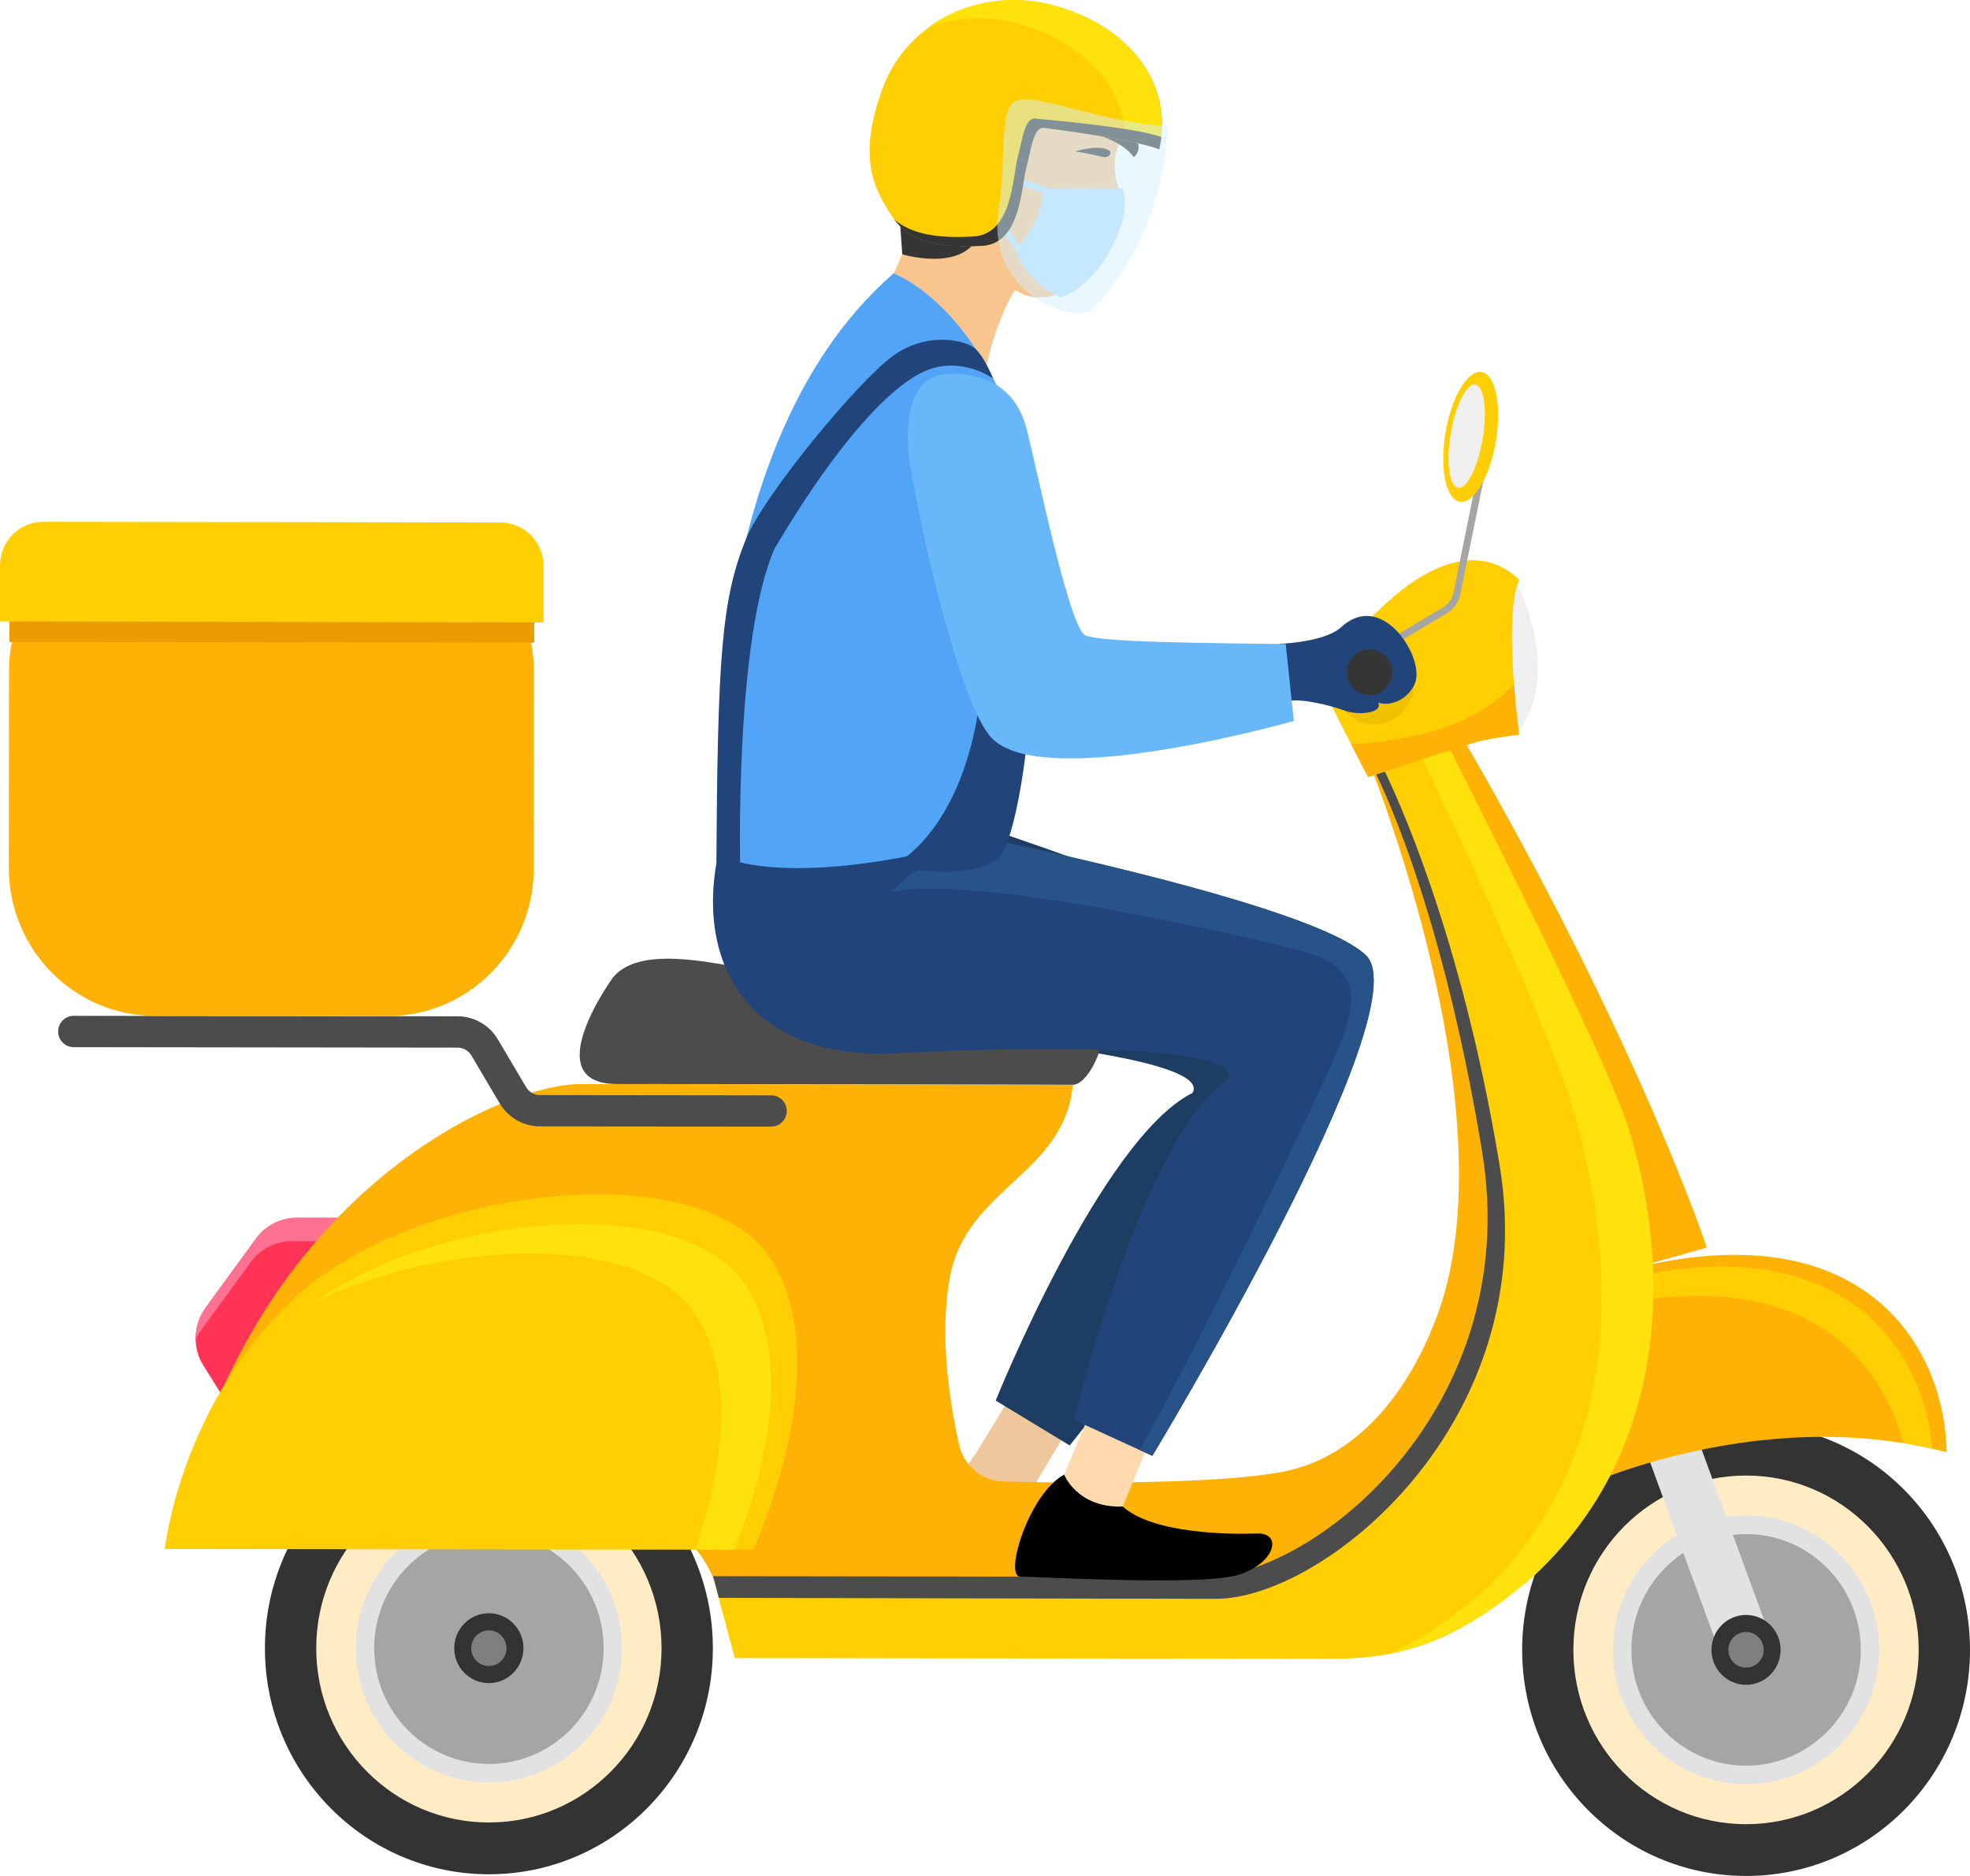 <svg width="21" height="20" viewBox="0 0 21 20" fill="none" xmlns="http://www.w3.org/2000/svg">
<g id="Rider" clip-path="url(#clip0_258_3519)">
<g id="Group">
<path id="Vector" d="M10.767 14.899L10.406 15.487L10.289 15.656L10.925 16.003L11.354 15.289L10.767 14.899Z" fill="#EFC79C"/>
<path id="Vector_2" d="M9.966 8.648C9.966 8.648 13.795 9.86 14.321 10.507C14.848 11.154 11.403 15.41 11.403 15.41L10.614 14.932C10.614 14.932 11.736 12.14 12.712 11.652C12.908 11.316 10.915 11.077 9.234 10.972C7.553 10.866 7.866 9.855 8.408 8.612C9.392 8.184 9.966 8.648 9.966 8.648Z" fill="#1D3D63"/>
<path id="Vector_3" d="M9.526 2.914C9.526 2.914 9.931 2.072 9.987 1.586C10.571 2.354 11.047 2.724 11.059 2.757C10.594 3.26 10.49 4.038 10.49 4.038L9.526 2.914Z" fill="#F7C58D"/>
<g id="Group_2">
<path id="Vector_4" d="M3.801 12.984H3.165C2.992 12.984 2.829 13.066 2.728 13.207L2.191 13.944C2.059 14.127 2.049 14.373 2.171 14.563L2.435 14.984L3.801 12.984Z" fill="#FF3355"/>
<path id="Vector_5" d="M2.135 14.193L2.672 13.457C2.773 13.315 2.936 13.233 3.109 13.233H3.628L3.801 12.982H3.165C2.992 12.982 2.829 13.064 2.728 13.205L2.191 13.942C2.118 14.042 2.085 14.16 2.087 14.278C2.1 14.25 2.115 14.222 2.135 14.193Z" fill="#FF7190"/>
<g id="Group_3">
<path id="Vector_6" d="M18.613 20C19.931 20 21 18.921 21 17.59C21 16.258 19.931 15.179 18.613 15.179C17.294 15.179 16.226 16.258 16.226 17.59C16.226 18.921 17.294 20 18.613 20Z" fill="#333333"/>
<path id="Vector_7" d="M18.613 19.448C19.629 19.448 20.453 18.616 20.453 17.59C20.453 16.563 19.629 15.731 18.613 15.731C17.596 15.731 16.772 16.563 16.772 17.59C16.772 18.616 17.596 19.448 18.613 19.448Z" fill="#FFECC5"/>
<path id="Vector_8" d="M18.613 19.022C19.396 19.022 20.032 18.381 20.032 17.59C20.032 16.799 19.396 16.157 18.613 16.157C17.829 16.157 17.194 16.799 17.194 17.59C17.194 18.381 17.829 19.022 18.613 19.022Z" fill="#E2E2E2"/>
<path id="Vector_9" d="M18.613 18.824C19.288 18.824 19.836 18.271 19.836 17.59C19.836 16.908 19.288 16.355 18.613 16.355C17.938 16.355 17.39 16.908 17.39 17.59C17.39 18.271 17.938 18.824 18.613 18.824Z" fill="#A5A5A5"/>
<path id="Vector_10" d="M17.927 14.874L17.4 15.071L18.388 17.768L18.915 17.571L17.927 14.874Z" fill="#E2E2E2"/>
<path id="Vector_11" d="M18.613 17.962C18.816 17.962 18.981 17.795 18.981 17.59C18.981 17.384 18.816 17.217 18.613 17.217C18.409 17.217 18.244 17.384 18.244 17.59C18.244 17.795 18.409 17.962 18.613 17.962Z" fill="#333333"/>
<path id="Vector_12" d="M18.613 17.779C18.716 17.779 18.801 17.694 18.801 17.59C18.801 17.485 18.716 17.399 18.613 17.399C18.509 17.399 18.424 17.485 18.424 17.59C18.424 17.694 18.509 17.779 18.613 17.779Z" fill="#7F7F7F"/>
</g>
<g id="Group_4">
<path id="Vector_13" d="M5.212 19.982C6.53 19.982 7.599 18.903 7.599 17.572C7.599 16.24 6.53 15.161 5.212 15.161C3.893 15.161 2.824 16.24 2.824 17.572C2.824 18.903 3.893 19.982 5.212 19.982Z" fill="#333333"/>
<path id="Vector_14" d="M5.211 19.43C6.228 19.43 7.052 18.598 7.052 17.572C7.052 16.545 6.228 15.713 5.211 15.713C4.195 15.713 3.371 16.545 3.371 17.572C3.371 18.598 4.195 19.43 5.211 19.43Z" fill="#FFECC5"/>
<path id="Vector_15" d="M5.212 19.004C5.995 19.004 6.63 18.363 6.63 17.572C6.63 16.78 5.995 16.139 5.212 16.139C4.428 16.139 3.793 16.78 3.793 17.572C3.793 18.363 4.428 19.004 5.212 19.004Z" fill="#E2E2E2"/>
<path id="Vector_16" d="M5.212 18.806C5.887 18.806 6.435 18.253 6.435 17.572C6.435 16.89 5.887 16.337 5.212 16.337C4.536 16.337 3.989 16.89 3.989 17.572C3.989 18.253 4.536 18.806 5.212 18.806Z" fill="#A5A5A5"/>
<path id="Vector_17" d="M5.211 17.944C5.415 17.944 5.58 17.777 5.58 17.572C5.58 17.366 5.415 17.199 5.211 17.199C5.007 17.199 4.842 17.366 4.842 17.572C4.842 17.777 5.007 17.944 5.211 17.944Z" fill="#333333"/>
<path id="Vector_18" d="M5.211 17.762C5.315 17.762 5.399 17.677 5.399 17.572C5.399 17.467 5.315 17.382 5.211 17.382C5.107 17.382 5.023 17.467 5.023 17.572C5.023 17.677 5.107 17.762 5.211 17.762Z" fill="#7F7F7F"/>
</g>
<g id="Group_5">
<path id="Vector_19" d="M16.721 15.913C16.721 15.913 18.677 14.943 20.751 15.482C20.736 14.393 19.907 12.918 17.433 13.516C14.96 14.114 16.721 15.913 16.721 15.913Z" fill="#FFB206"/>
<path id="Vector_20" d="M17.291 13.641C16.869 13.744 16.569 13.883 16.366 14.039C16.284 14.124 16.226 14.214 16.185 14.304C16.386 14.168 16.663 14.047 17.042 13.955C19.124 13.449 20.039 14.414 20.286 15.384C20.39 15.4 20.494 15.42 20.599 15.444C20.507 14.378 19.645 13.072 17.291 13.641Z" fill="#FFCF03"/>
</g>
<path id="Vector_21" d="M16.146 6.176C16.146 6.176 16.673 7.113 16.19 7.801C15.775 7.699 16.146 6.176 16.146 6.176Z" fill="#EFEFEF"/>
<path id="Vector_22" d="M17.431 13.516L18.194 13.3C18.194 13.3 17.482 11.136 15.611 7.899C15.445 7.971 15.257 8.03 15.257 8.03L17.431 13.516Z" fill="#FFB206"/>
<path id="Vector_23" d="M14.565 8.055C14.565 8.055 16.215 12.037 15.249 14.204C15.059 14.94 15.982 14.743 15.982 14.743C15.982 14.743 17.039 12.342 14.838 7.896C14.738 7.835 14.565 8.055 14.565 8.055Z" fill="#FFB206"/>
<path id="Vector_24" d="M11.436 11.565C11.436 11.565 7.03 11.559 6.191 11.557C5.352 11.554 2.692 12.715 1.869 16.311C4.083 16.314 6.371 16.316 7.012 16.319C7.653 16.321 7.78 17.482 7.78 17.482C10.192 17.484 13.464 17.489 14.217 17.489C14.97 17.489 16.302 14.566 15.595 13.066C15.282 14.63 14.596 15.433 13.82 15.656C13.225 15.829 11.476 15.813 10.701 15.795C10.47 15.79 10.274 15.628 10.223 15.4C10.126 14.966 10.009 14.239 10.126 13.616C10.304 12.658 11.347 12.525 11.436 11.565Z" fill="#FFB206"/>
<g id="Group_6">
<path id="Vector_25" d="M1.757 16.514L8.031 16.522C8.031 16.522 8.947 14.545 8.217 13.421C7.487 12.296 4.482 12.645 3.203 13.783C1.925 14.92 1.757 16.514 1.757 16.514Z" fill="#FFCF03"/>
<path id="Vector_26" d="M7.826 16.522C8.009 16.078 8.538 14.604 7.948 13.703C7.284 12.689 4.663 12.935 3.349 13.885C4.742 13.208 6.834 13.128 7.416 14.016C7.902 14.761 7.625 15.898 7.411 16.519L7.826 16.522Z" fill="#FFE10B"/>
</g>
<g id="Group_7">
<path id="Vector_27" d="M7.599 16.806C7.599 16.806 11.7 16.812 12.844 16.814C13.988 16.817 16.248 15.025 15.795 12.276C15.345 9.524 14.649 8.215 14.649 8.215L15.447 7.971C15.447 7.971 16.97 10.966 17.3 11.862C17.631 12.758 18.127 15.161 16.332 16.817C15.6 17.436 15.035 17.687 14.206 17.684C13.377 17.684 7.833 17.677 7.833 17.677L7.599 16.806Z" fill="#FFCF03"/>
<g id="Group_8">
<path id="Vector_28" d="M17.301 11.862C16.97 10.969 15.447 7.971 15.447 7.971L15.15 8.063C15.516 8.833 16.571 11.087 16.802 11.939C17.052 12.861 17.58 15.331 15.786 16.986C15.437 17.281 15.124 17.492 14.807 17.633C15.341 17.53 15.79 17.276 16.332 16.817C18.127 15.161 17.631 12.756 17.301 11.862Z" fill="#FFE10B"/>
</g>
<path id="Vector_29" d="M12.961 17.045C14.107 17.048 16.439 15.174 15.986 12.425C15.577 9.942 14.875 8.453 14.743 8.186L14.649 8.215C14.649 8.215 15.346 9.524 15.798 12.273C16.251 15.022 13.991 16.814 12.847 16.812C11.702 16.809 7.602 16.804 7.602 16.804L7.663 17.035C8.504 17.038 11.957 17.043 12.961 17.045Z" fill="#4C4C4C"/>
</g>
<path id="Vector_30" d="M6.537 10.417C6.537 10.417 5.706 11.557 6.578 11.557C7.45 11.557 11.197 11.562 11.436 11.565C11.675 11.567 11.998 10.643 11.558 10.61C11.118 10.576 9.756 10.741 8.728 10.504C7.701 10.268 6.852 10.05 6.537 10.417Z" fill="#4C4C4C"/>
<path id="Vector_31" d="M14.584 8.284C14.584 8.284 15.646 7.932 15.778 7.899C15.911 7.866 16.193 7.832 16.193 7.832C16.193 7.832 16.02 6.541 16.195 6.182C15.822 5.82 15.3 5.938 14.751 6.456C14.202 6.975 14.011 7.067 14.052 7.208C14.093 7.35 14.584 8.284 14.584 8.284Z" fill="#FFCF03"/>
<g id="Group_9">
<path id="Vector_32" d="M14.67 6.987L14.632 6.923L15.384 6.474C15.44 6.441 15.478 6.384 15.494 6.32L15.791 4.852L15.865 4.867L15.567 6.335C15.55 6.42 15.499 6.495 15.425 6.538L14.67 6.987Z" fill="#A5A5A5"/>
</g>
<path id="Vector_33" d="M15.082 7.262C15.083 7.007 14.889 6.799 14.651 6.799C14.412 6.799 14.218 7.005 14.218 7.261C14.218 7.516 14.411 7.723 14.649 7.723C14.888 7.724 15.082 7.517 15.082 7.262Z" fill="#EFC100"/>
<path id="Vector_34" d="M13.637 6.864C13.637 6.864 14.12 6.849 14.296 6.687C14.471 6.525 14.664 6.531 14.84 6.679C15.015 6.828 15.155 7.129 15.079 7.296C15.002 7.462 14.819 7.534 14.692 7.491C14.743 7.609 14.466 7.627 14.331 7.575C14.197 7.524 13.874 7.444 13.746 7.473C13.637 7.326 13.637 6.864 13.637 6.864Z" fill="#21457A"/>
<path id="Vector_35" d="M14.402 7.935C14.502 8.127 14.583 8.284 14.583 8.284C14.583 8.284 15.646 7.932 15.778 7.899C15.91 7.866 16.192 7.832 16.192 7.832C16.192 7.832 16.162 7.596 16.139 7.296C15.719 7.745 15.053 7.896 14.402 7.935Z" fill="#FFB206"/>
<path id="Vector_36" d="M14.601 7.411C14.734 7.411 14.842 7.302 14.842 7.167C14.842 7.033 14.734 6.923 14.601 6.923C14.467 6.923 14.359 7.033 14.359 7.167C14.359 7.302 14.467 7.411 14.601 7.411Z" fill="#353535"/>
<g id="Group_10">
<path id="Vector_37" d="M15.946 4.704C16.01 4.322 15.942 3.992 15.794 3.967C15.646 3.941 15.473 4.23 15.409 4.612C15.345 4.993 15.413 5.323 15.561 5.349C15.709 5.374 15.881 5.085 15.946 4.704Z" fill="#FFCF03"/>
<path id="Vector_38" d="M15.805 4.679C15.856 4.376 15.821 4.117 15.727 4.101C15.633 4.085 15.515 4.318 15.464 4.621C15.413 4.924 15.448 5.183 15.542 5.199C15.636 5.215 15.754 4.983 15.805 4.679Z" fill="#EFEFEF"/>
</g>
</g>
<g id="Group_11">
<path id="Vector_39" d="M11.61 15.084L11.344 15.721L11.252 15.905L11.933 16.149L12.249 15.379L11.61 15.084Z" fill="#FFDAAE"/>
<path id="Vector_40" d="M10.027 8.838C10.027 8.838 13.965 9.606 14.562 10.186C15.16 10.769 12.284 15.521 12.284 15.521L11.448 15.138C11.448 15.138 12.178 12.106 13.093 11.508C13.248 11.151 11.242 11.144 9.559 11.228C7.876 11.316 7.324 10.13 7.726 8.833C8.656 8.299 10.027 8.838 10.027 8.838Z" fill="#21457A"/>
<path id="Vector_41" d="M12.284 15.52C12.284 15.52 15.16 10.769 14.562 10.186C14.12 9.755 11.855 9.226 10.7 8.977C10.357 8.995 9.895 9.108 9.5 9.508C10.413 9.316 13.319 9.991 13.883 10.142C14.448 10.294 14.489 10.586 14.306 11.082C14.128 11.559 12.562 14.768 12.147 15.459L12.284 15.52Z" fill="#275389"/>
<path id="Vector_42" d="M7.675 9.128C7.675 9.128 7.289 4.857 9.526 2.914C10.081 3.16 10.52 3.809 10.742 4.369C10.963 4.929 10.803 8.482 10.736 8.748C10.719 8.818 10.548 8.9 10.291 8.977C9.564 9.195 8.329 9.393 7.675 9.128Z" fill="#52A5F6"/>
</g>
<path id="Vector_43" d="M9.5 9.239C9.5 9.239 10.352 8.874 10.477 7.162C10.601 5.45 10.579 4.651 10.579 4.651C10.579 4.651 10.975 5.925 10.995 6.795C11.016 7.665 10.883 8.625 10.716 9.039C10.553 9.452 9.5 9.239 9.5 9.239Z" fill="#21457A"/>
<path id="Vector_44" d="M9.699 4.947C9.824 5.699 10.236 7.516 10.571 7.868C11.125 8.448 13.792 7.686 13.792 7.686L13.706 6.867C12.877 6.854 11.746 6.851 11.57 6.774C11.395 6.697 11.039 4.929 10.94 4.559C10.841 4.189 10.561 3.966 10.096 3.986C9.63 4.007 9.656 4.68 9.699 4.947Z" fill="#67B7F9"/>
<path id="Vector_45" d="M7.891 9.267C7.891 9.267 7.828 6.808 8.26 5.843C8.992 4.61 9.574 4.04 9.93 3.93C10.286 3.817 10.586 4.035 10.586 4.035C10.586 4.035 10.5 3.817 10.401 3.722C10.302 3.627 9.882 3.524 9.508 3.802C9.135 4.079 8.143 5.28 7.955 5.74C7.691 6.384 7.65 7.013 7.637 9.193C7.696 9.308 7.891 9.267 7.891 9.267Z" fill="#21457A"/>
<path id="Vector_46" d="M11.344 15.721C11.344 15.721 11.481 16.077 11.969 16.062C12.29 16.352 13.111 16.36 13.398 16.349C13.685 16.339 13.586 16.686 13.177 16.796C12.768 16.907 11.052 16.809 10.876 16.809C10.701 16.809 10.965 15.926 11.344 15.721Z" fill="black"/>
<g id="Group_12">
<path id="Vector_47" d="M11.944 2.161C11.98 2.051 11.787 1.838 11.944 1.504C12.102 1.17 11.669 0.878 11.669 0.878C11.669 0.878 11.662 0.891 11.647 0.911C11.451 0.585 11.143 0.375 10.797 0.375C10.205 0.375 9.725 0.986 9.725 1.74C9.725 2.495 10.203 3.083 10.795 3.083C10.81 3.083 10.825 3.106 10.843 3.103C11.077 3.257 11.4 3.119 11.441 3.011C11.492 2.878 11.522 2.798 11.603 2.798C11.685 2.798 11.664 2.693 11.603 2.641C11.647 2.657 11.736 2.647 11.72 2.616C11.705 2.585 11.736 2.518 11.758 2.346C11.97 2.439 12.005 2.22 11.944 2.161Z" fill="#F7C58D"/>
</g>
<path id="Vector_48" d="M9.592 2.338L9.618 2.711C9.618 2.711 10.243 2.901 10.426 2.526C10.612 2.151 9.592 2.338 9.592 2.338Z" fill="#353535"/>
<path id="Vector_49" d="M11.459 1.615C11.459 1.615 11.738 1.525 11.835 1.615C11.845 1.645 11.814 1.684 11.761 1.674C11.71 1.663 11.54 1.622 11.459 1.615Z" fill="#353535"/>
<path id="Vector_50" d="M11.962 2.01C11.875 2.005 11.362 2.007 11.174 2.007V2.005L10.838 1.894L10.818 1.959L11.11 2.054C11.123 2.264 10.95 2.508 10.869 2.611L10.713 2.392L10.66 2.431L10.831 2.672C10.846 2.729 10.932 3.001 11.309 3.173C11.769 3.006 12.094 2.279 11.962 2.01Z" fill="#BBE0FF"/>
<path id="Vector_51" d="M11.385 1.371C11.42 1.376 11.911 1.43 12.086 1.676C12.229 1.553 12.03 1.348 12.03 1.348L11.385 1.371Z" fill="#353535"/>
<path id="Vector_52" d="M11.146 1.366C11.146 1.366 12.076 1.481 12.358 1.591C12.516 0.88 12.028 0.282 11.258 0.064C10.487 -0.154 9.674 0.215 9.407 0.945C9.14 1.674 9.315 2.002 9.488 2.274C9.628 2.495 9.849 2.657 10.472 2.618C10.884 2.593 10.884 1.997 10.942 1.776C11.001 1.553 11.021 1.335 11.146 1.366Z" fill="#FFCF03"/>
<g id="Group_13">
<path id="Vector_53" d="M11.245 0.062C10.764 -0.075 10.271 0.02 9.902 0.285C10.2 0.18 10.538 0.164 10.866 0.257C11.532 0.444 11.987 0.916 12 1.499C12.145 1.527 12.272 1.558 12.348 1.589C12.506 0.875 12.015 0.28 11.245 0.062Z" fill="#FFE10B"/>
</g>
<path id="Vector_54" d="M11.052 1.266C10.927 1.235 10.907 1.453 10.848 1.679C10.792 1.9 10.79 2.495 10.378 2.521C9.923 2.549 9.684 2.469 9.531 2.339C9.676 2.526 9.908 2.654 10.472 2.621C10.884 2.595 10.884 2 10.942 1.779C11.001 1.553 11.021 1.335 11.146 1.366C11.146 1.366 12.076 1.481 12.358 1.592C12.368 1.548 12.376 1.504 12.381 1.461C12.089 1.353 11.052 1.266 11.052 1.266Z" fill="#353535"/>
<path id="Vector_55" opacity="0.49" d="M12.445 1.335C12.445 1.335 12.473 2.436 11.634 3.314C11.385 3.437 10.515 3.111 10.645 2.238C10.736 1.62 10.642 1.171 10.831 1.076C11.019 0.978 11.891 1.35 12.445 1.335Z" fill="#D2F0FF"/>
<g id="Group_14">
<path id="Vector_56" d="M8.222 12.011L5.756 12.009C5.58 12.009 5.415 11.914 5.326 11.762L5.026 11.254C4.996 11.203 4.94 11.169 4.879 11.169L0.785 11.164C0.694 11.164 0.62 11.09 0.62 10.997C0.62 10.905 0.694 10.83 0.785 10.83L4.879 10.835C5.054 10.835 5.219 10.93 5.308 11.082L5.608 11.59C5.639 11.642 5.695 11.675 5.756 11.675L8.222 11.678C8.313 11.678 8.387 11.752 8.387 11.844C8.387 11.937 8.313 12.011 8.222 12.011Z" fill="#4C4C4C"/>
</g>
<g id="Group_15">
<path id="Vector_57" d="M4.128 10.833L1.652 10.83C0.79 10.83 0.094 10.122 0.094 9.252L0.096 7.157C0.096 6.287 0.798 5.583 1.66 5.583L4.134 5.586C4.995 5.586 5.692 6.294 5.692 7.165L5.69 9.259C5.69 10.13 4.99 10.835 4.128 10.833Z" fill="#FFB206"/>
<path id="Vector_58" d="M5.695 6.851V6.035C5.695 5.789 5.497 5.588 5.253 5.588L0.542 5.581C0.298 5.581 0.1 5.781 0.1 6.027V6.844L5.695 6.851Z" fill="#EA9C00"/>
<path id="Vector_59" d="M5.794 6.636V6.035C5.794 5.778 5.591 5.573 5.336 5.57L0.46 5.563C0.206 5.563 0.003 5.768 0 6.025V6.625L5.794 6.636Z" fill="#FFCF03"/>
</g>
</g>
</g>
<defs>
<clipPath id="clip0_258_3519">
<rect width="21" height="20" fill="white"/>
</clipPath>
</defs>
</svg>
